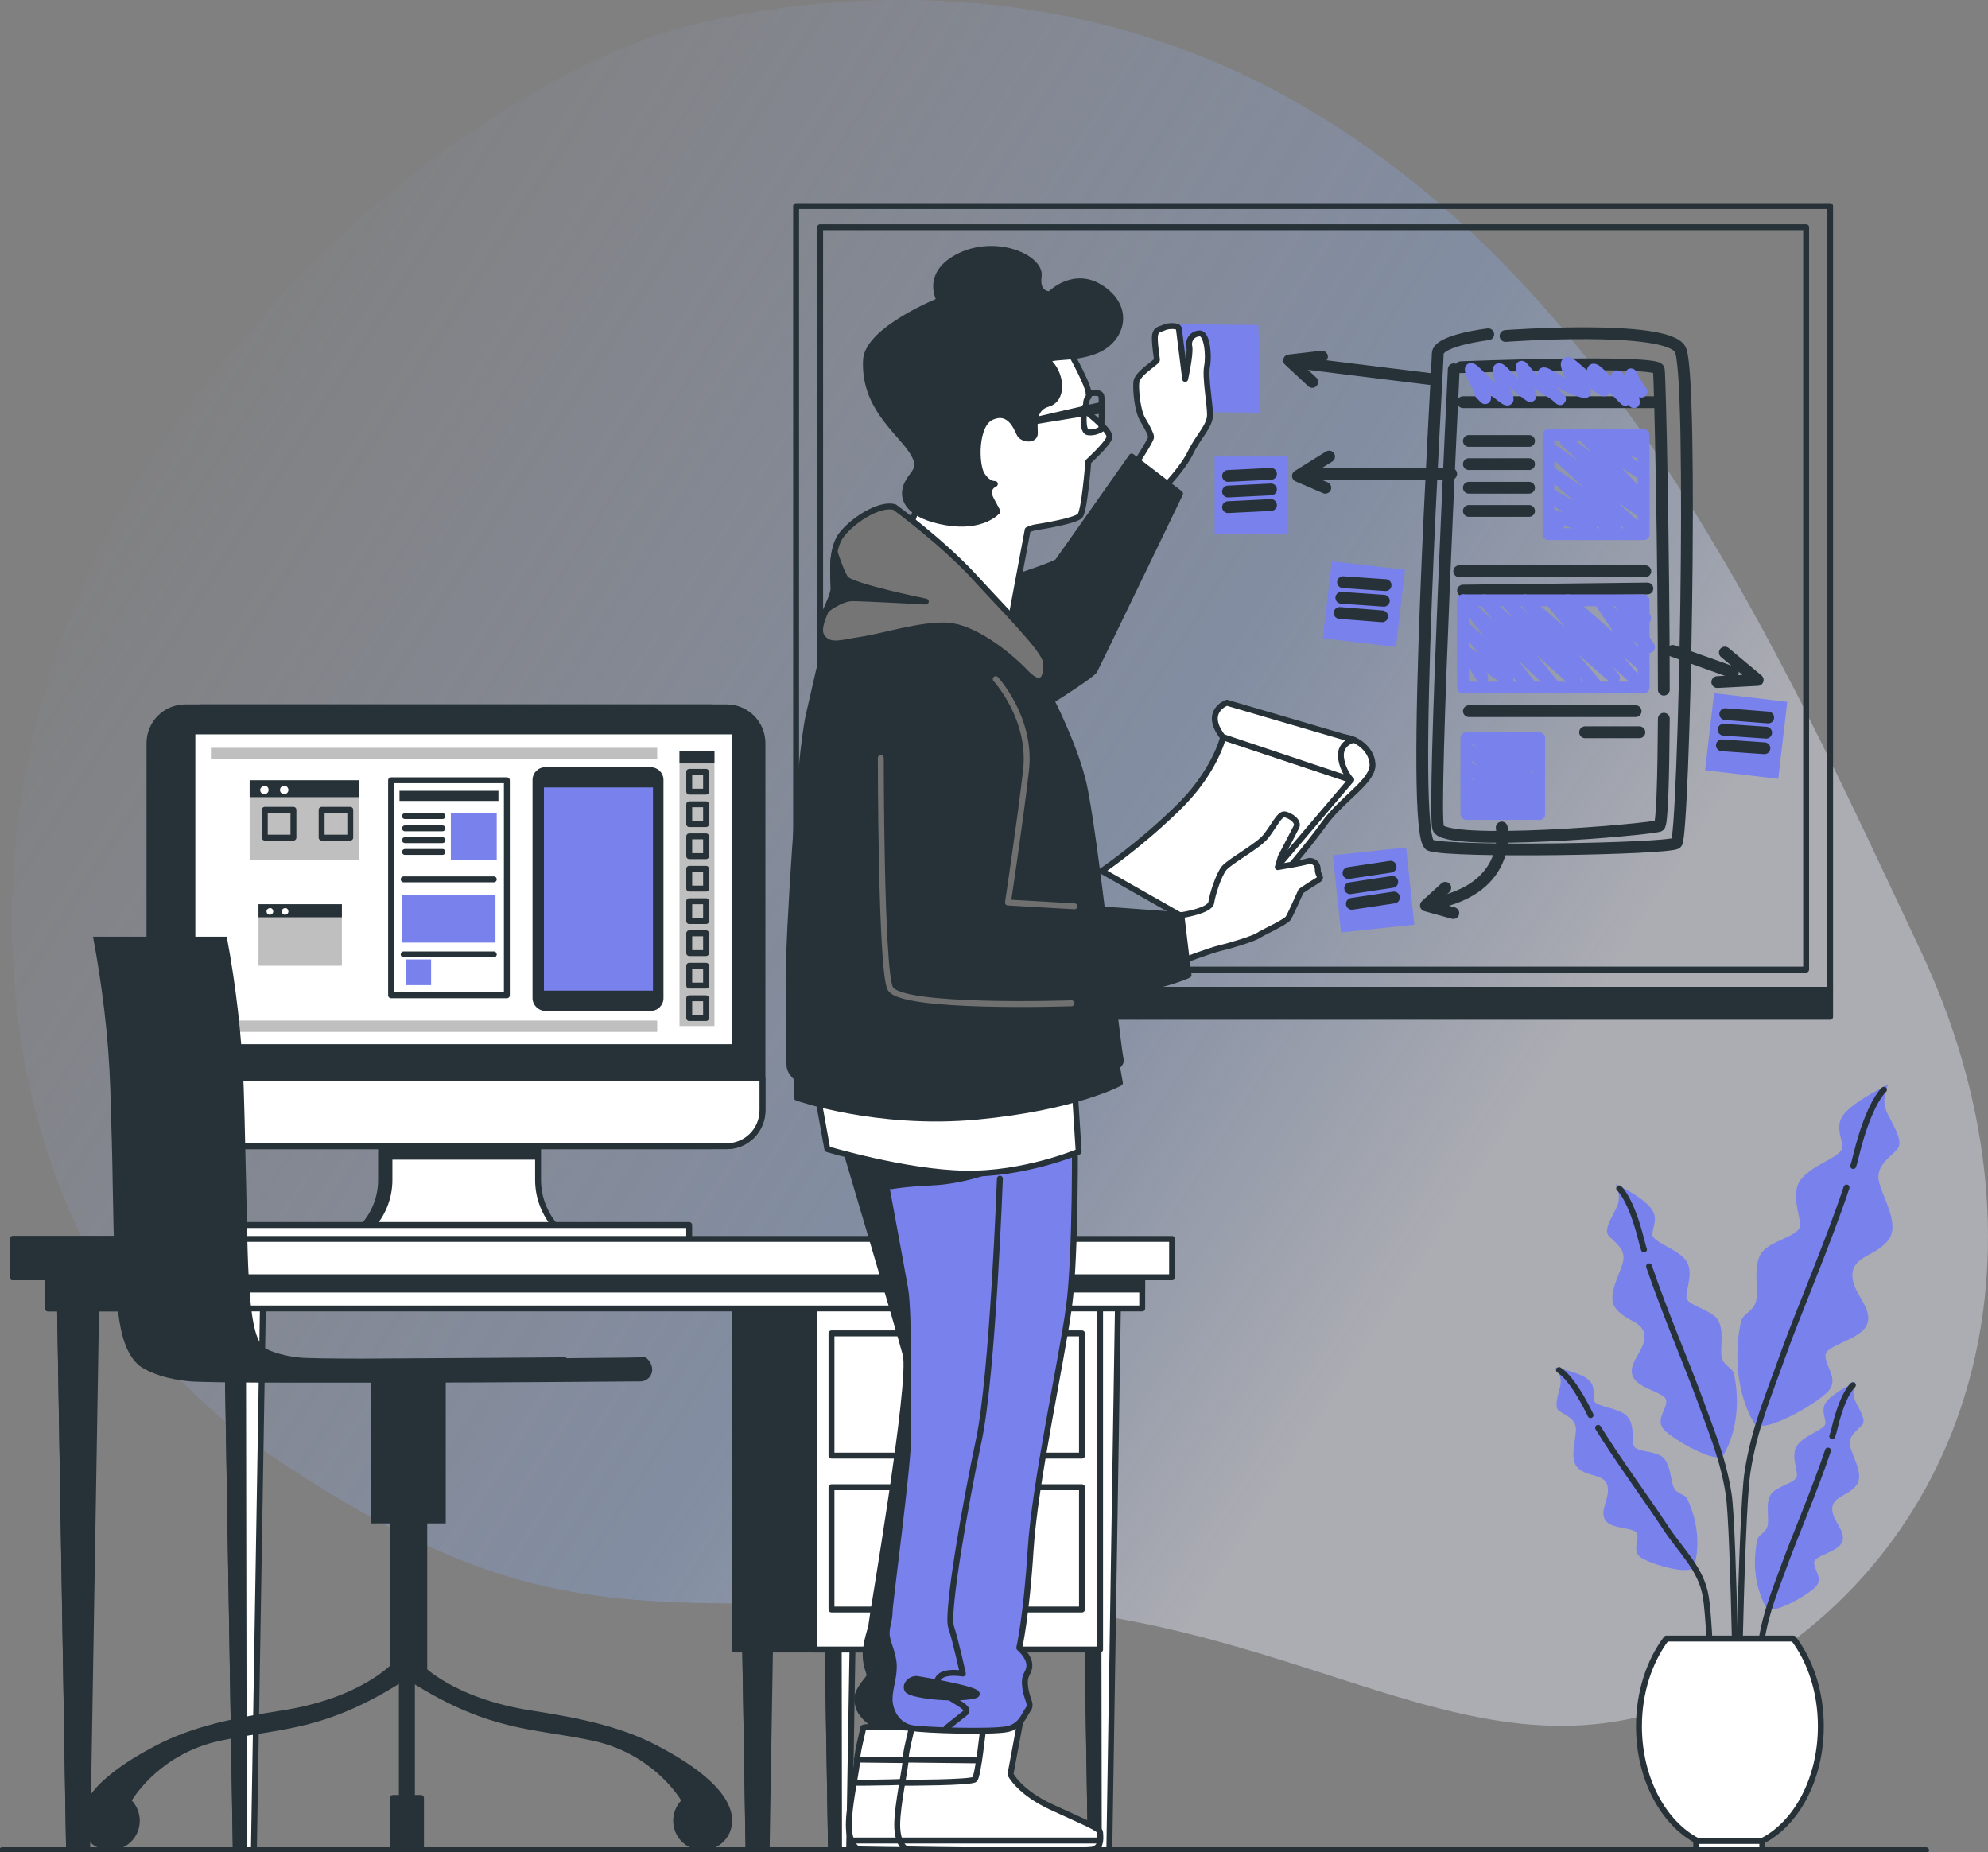 <svg width="337" height="314" viewBox="0 0 337 314" fill="none" xmlns="http://www.w3.org/2000/svg">
<rect x="0" y="0" width="337" height="314" fill="#808080" stroke="none"/>
<g clip-path="url(#clip0_150_5043)">
<path d="M110.974 6.074C110.974 6.074 166.213 -13.578 220.453 17.723C274.621 49.022 302.026 111.194 325.507 161.002C348.987 210.81 335.498 261.405 294.105 284.558C252.711 307.64 224.592 273.625 166.499 271.981C108.405 270.337 92.847 278.627 44.602 245.826C-3.572 212.954 -12.278 135.419 25.689 78.036C63.728 20.509 110.974 6.074 110.974 6.074Z" fill="url(#paint0_linear_150_5043)"/>
<path d="M320.082 183.871C320.082 183.871 318.726 186.372 319.94 188.73C321.153 191.089 322.58 193.447 321.724 194.662C320.867 195.877 318.155 197.306 318.441 199.878C318.726 202.38 322.295 207.453 320.082 210.24C317.87 213.027 314.159 212.884 314.016 216.029C313.873 219.173 317.584 221.674 316.514 224.461C315.443 227.248 309.449 227.891 309.449 229.821C309.449 231.75 311.804 233.822 309.877 235.895C307.95 237.967 298.672 243.398 297.316 241.183C295.96 238.968 293.319 232.822 295.104 224.104C295.389 222.603 297.459 222.317 297.744 220.245C298.03 218.172 297.173 214.456 298.601 212.384C300.099 210.312 304.81 209.597 305.095 207.953C305.381 206.31 303.311 202.308 305.381 199.807C307.45 197.306 312.303 196.091 312.303 194.447C312.303 192.804 310.805 190.731 312.874 188.516C315.087 186.229 320.082 183.871 320.082 183.871Z" fill="#7981EC"/>
<path d="M313.016 201.309C309.947 210.599 304.523 223.247 302.382 229.321C299.741 236.753 297.386 242.113 296.244 249.473C295.031 256.905 294.389 306.499 294.389 306.499" stroke="#263238" stroke-miterlimit="10" stroke-linecap="round" stroke-linejoin="round"/>
<path d="M319.367 184.73C319.367 184.73 316.869 186.803 314.657 195.807C314.514 196.379 314.371 197.022 314.157 197.665" stroke="#263238" stroke-miterlimit="10" stroke-linecap="round" stroke-linejoin="round"/>
<path d="M273.908 200.734C273.908 200.734 274.978 202.735 274.051 204.665C273.123 206.594 271.909 208.452 272.623 209.381C273.337 210.31 275.478 211.525 275.192 213.526C274.978 215.527 272.124 219.6 273.908 221.815C275.692 224.102 278.618 223.959 278.761 226.46C278.904 228.962 275.906 230.962 276.762 233.249C277.619 235.536 282.472 235.965 282.472 237.537C282.472 239.109 280.545 240.753 282.115 242.396C283.685 244.04 291.107 248.399 292.178 246.612C293.249 244.826 295.39 239.895 293.962 232.963C293.748 231.82 292.035 231.534 291.821 229.891C291.607 228.247 292.321 225.246 291.107 223.602C289.894 221.958 286.112 221.315 285.898 220.029C285.683 218.743 287.325 215.527 285.683 213.526C284.042 211.525 280.117 210.596 280.117 209.238C280.117 207.952 281.33 206.308 279.617 204.522C277.904 202.592 273.908 200.734 273.908 200.734Z" fill="#7981EC"/>
<path d="M279.545 214.668C282.043 222.1 286.325 232.176 288.109 237.107C290.25 243.038 292.106 247.326 293.034 253.257C293.961 259.188 294.461 298.849 294.461 298.849" stroke="#263238" stroke-miterlimit="10" stroke-linecap="round" stroke-linejoin="round"/>
<path d="M274.477 201.449C274.477 201.449 276.475 203.093 278.259 210.31C278.402 210.811 278.473 211.239 278.688 211.811" stroke="#263238" stroke-miterlimit="10" stroke-linecap="round" stroke-linejoin="round"/>
<path d="M314.588 234.25C314.588 234.25 313.732 235.965 314.517 237.537C315.302 239.109 316.301 240.682 315.73 241.468C315.159 242.254 313.375 243.254 313.589 244.898C313.803 246.613 316.158 249.971 314.659 251.829C313.161 253.687 310.734 253.616 310.591 255.688C310.52 257.761 312.947 259.476 312.304 261.334C311.591 263.192 307.523 263.621 307.523 264.907C307.523 266.193 309.093 267.551 307.808 268.98C306.523 270.338 300.314 273.982 299.387 272.482C298.53 270.981 296.675 266.908 297.888 261.048C298.102 260.047 299.458 259.833 299.672 258.475C299.886 257.118 299.244 254.616 300.243 253.259C301.242 251.901 304.382 251.401 304.596 250.257C304.811 249.185 303.383 246.47 304.811 244.826C306.167 243.111 309.449 242.325 309.449 241.253C309.449 240.181 308.45 238.752 309.878 237.323C311.234 235.822 314.588 234.25 314.588 234.25Z" fill="#7981EC"/>
<path d="M309.875 245.898C307.805 252.116 304.237 260.548 302.738 264.621C300.954 269.552 299.384 273.125 298.599 278.127C297.814 283.058 297.386 301.424 297.386 301.424" stroke="#263238" stroke-miterlimit="10" stroke-linecap="round" stroke-linejoin="round"/>
<path d="M314.094 234.82C314.094 234.82 312.381 236.178 310.954 242.252C310.882 242.61 310.739 243.038 310.597 243.467" stroke="#263238" stroke-miterlimit="10" stroke-linecap="round" stroke-linejoin="round"/>
<path d="M263.627 231.82C263.627 231.82 264.912 233.25 264.484 234.965C264.055 236.68 263.484 238.466 264.198 239.109C264.983 239.753 266.91 240.324 267.124 241.968C267.338 243.683 265.768 247.47 267.624 248.971C269.479 250.472 271.906 249.829 272.477 251.829C273.048 253.83 271.049 256.046 272.12 257.689C273.191 259.333 277.259 258.833 277.544 260.047C277.829 261.334 276.616 262.977 278.186 264.049C279.756 265.121 286.608 267.194 287.179 265.55C287.678 263.906 288.535 259.476 286.037 254.116C285.609 253.187 284.181 253.33 283.682 252.044C283.182 250.758 283.182 248.185 281.897 247.042C280.613 245.898 277.401 246.184 276.973 245.112C276.545 244.112 277.259 241.182 275.546 239.824C273.833 238.538 270.479 238.466 270.193 237.394C269.979 236.322 270.621 234.75 268.908 233.607C267.267 232.535 263.627 231.82 263.627 231.82Z" fill="#7981EC"/>
<path d="M270.907 242.039C274.333 247.613 279.757 254.974 282.112 258.618C284.967 263.049 288.392 265.836 289.177 270.766C289.962 275.697 290.391 294.063 290.391 294.063" stroke="#263238" stroke-miterlimit="10" stroke-linecap="round" stroke-linejoin="round"/>
<path d="M264.272 232.25C264.272 232.25 266.199 233.179 269.054 238.753C269.268 239.11 269.411 239.468 269.625 239.896" stroke="#263238" stroke-miterlimit="10" stroke-linecap="round" stroke-linejoin="round"/>
<path d="M298.744 312.071H287.753C281.972 309.069 277.833 301.495 277.833 292.633C277.833 286.845 279.617 281.557 282.472 277.77H304.025C306.88 281.557 308.664 286.774 308.664 292.633C308.664 301.495 304.596 309.069 298.744 312.071Z" fill="white" stroke="#263238" stroke-miterlimit="10" stroke-linecap="round" stroke-linejoin="round"/>
<path d="M287.537 312.07H298.742V313.714H287.537V312.07Z" fill="white" stroke="#263238" stroke-miterlimit="10" stroke-linecap="round" stroke-linejoin="round"/>
<path d="M134.954 34.945H310.234V167.791H134.954V34.945Z" stroke="#263238" stroke-miterlimit="10" stroke-linecap="round" stroke-linejoin="round"/>
<path d="M139.028 38.52H306.172V164.363H139.028V38.52Z" stroke="#263238" stroke-miterlimit="10" stroke-linecap="round" stroke-linejoin="round"/>
<path d="M255.211 56.955C255.211 56.955 282.545 54.954 284.829 59.241C287.112 63.529 285.471 141.922 284.186 142.922C282.902 143.923 246.004 144.566 242.436 143.28C238.796 141.993 243.721 62.243 243.721 59.956C243.721 57.669 252.285 56.669 252.285 56.669" stroke="#263238" stroke-width="2" stroke-miterlimit="10" stroke-linecap="round" stroke-linejoin="round"/>
<path d="M282.047 121.843C281.976 132.205 281.761 139.78 281.262 139.994C279.62 140.637 244.721 143.638 243.794 140.351C242.794 137.064 246.434 62.602 246.434 62.602" stroke="#263238" stroke-width="2" stroke-miterlimit="10" stroke-linecap="round" stroke-linejoin="round"/>
<path d="M247.647 62.245C247.647 62.245 280.905 60.958 281.19 62.602C281.405 63.602 282.047 94.474 282.047 116.912" stroke="#263238" stroke-width="2" stroke-miterlimit="10" stroke-linecap="round" stroke-linejoin="round"/>
<path d="M280.266 68.176H248.007" stroke="#263238" stroke-width="2" stroke-miterlimit="10" stroke-linecap="round" stroke-linejoin="round"/>
<path d="M250.932 66.675C252.93 68.748 250.932 66.675 249.647 63.674C248.362 60.672 250.932 64.245 253.929 66.675C256.855 69.033 255.214 67.247 254.286 63.96C253.287 60.672 255.285 63.96 257.926 66.032C260.566 68.104 259.21 67.247 258.283 63.674C257.283 60.101 258.283 63.674 262.208 66.032C266.133 68.39 264.206 68.39 262.208 64.817C260.21 61.244 263.492 64.817 267.132 66.032C270.772 67.247 267.132 66.032 265.848 62.745C264.563 59.458 268.131 63.674 270.772 65.46C273.413 67.247 270.772 65.46 270.13 63.388C269.487 61.316 271.771 63.96 274.412 66.675C277.052 69.391 274.412 66.675 274.055 64.317C273.698 61.959 276.981 68.176 276.981 68.176C276.981 68.176 275.982 62.245 276.624 63.674C277.266 65.174 278.266 66.389 278.266 66.389" stroke="#7981EC" stroke-width="2" stroke-miterlimit="10" stroke-linecap="round" stroke-linejoin="round"/>
<path d="M262.488 73.75H278.617V90.543H262.488V73.75Z" stroke="#7981EC" stroke-width="2" stroke-miterlimit="10" stroke-linecap="round" stroke-linejoin="round"/>
<path d="M275.263 73.75L277.904 76.751L272.337 74.751L277.904 80.039L268.697 74.107L277.904 83.969L265.414 74.751L278.617 86.97L262.773 76.037L278.617 90.543L262.773 80.039L273.978 89.9L262.488 83.683L269.696 89.543L262.773 87.256L264.129 89.543" stroke="#7981EC" stroke-width="2" stroke-miterlimit="10" stroke-linecap="round" stroke-linejoin="round"/>
<path d="M248.575 125.129H260.922V137.992H248.575V125.129Z" stroke="#7981EC" stroke-width="2" stroke-miterlimit="10" stroke-linecap="round" stroke-linejoin="round"/>
<path d="M258.353 125.129L260.422 127.416L256.14 125.915L260.422 129.917L253.357 125.415L260.422 132.99L250.859 125.915L260.922 135.205L248.789 126.915L260.922 137.992L248.789 129.917L257.353 137.492L248.575 132.704L254.142 137.206L248.789 135.491L249.86 137.206" stroke="#7981EC" stroke-width="2" stroke-miterlimit="10" stroke-linecap="round" stroke-linejoin="round"/>
<path d="M278.906 96.832H247.362" stroke="#263238" stroke-width="2" stroke-miterlimit="10" stroke-linecap="round" stroke-linejoin="round"/>
<path d="M279.266 99.762L248.006 100.119" stroke="#263238" stroke-width="2" stroke-miterlimit="10" stroke-linecap="round" stroke-linejoin="round"/>
<path d="M259.203 74.75H248.997" stroke="#263238" stroke-width="2" stroke-miterlimit="10" stroke-linecap="round" stroke-linejoin="round"/>
<path d="M259.203 78.68H248.997" stroke="#263238" stroke-width="2" stroke-miterlimit="10" stroke-linecap="round" stroke-linejoin="round"/>
<path d="M259.203 82.68H248.997" stroke="#263238" stroke-width="2" stroke-miterlimit="10" stroke-linecap="round" stroke-linejoin="round"/>
<path d="M259.203 86.613H248.997" stroke="#263238" stroke-width="2" stroke-miterlimit="10" stroke-linecap="round" stroke-linejoin="round"/>
<path d="M248 101.762H278.617V116.554H248V101.762Z" stroke="#7981EC" stroke-width="2" stroke-miterlimit="10" stroke-linecap="round" stroke-linejoin="round"/>
<path d="M278.905 104.763L274.622 102.119L279.547 109.694L271.34 102.119L278.619 112.981L265.773 101.762L276.906 114.911L263.132 102.119L273.623 114.911L258.493 101.762L270.697 116.268L255.567 102.119L267.057 115.625L251.642 101.762L263.418 116.268L248.002 101.762L259.207 115.911L248.645 106.693L255.567 115.268L248.645 110.623L250 112.838L251.285 114.911" stroke="#7981EC" stroke-width="2" stroke-miterlimit="10" stroke-linecap="round" stroke-linejoin="round"/>
<path d="M277.266 120.555H249.004" stroke="#263238" stroke-width="2" stroke-miterlimit="10" stroke-linecap="round" stroke-linejoin="round"/>
<path d="M277.906 124.129H268.7" stroke="#263238" stroke-width="2" stroke-miterlimit="10" stroke-linecap="round" stroke-linejoin="round"/>
<path d="M242.359 64.244L219.807 61.457" stroke="#263238" stroke-width="2" stroke-miterlimit="10" stroke-linecap="round" stroke-linejoin="round"/>
<path d="M246 80.324H222.306" stroke="#263238" stroke-width="2" stroke-miterlimit="10" stroke-linecap="round" stroke-linejoin="round"/>
<path d="M283.544 110.336L293.75 113.98" stroke="#263238" stroke-width="2" stroke-miterlimit="10" stroke-linecap="round" stroke-linejoin="round"/>
<path d="M254.567 140.277C254.567 140.277 256.566 150.496 243.077 153.14" stroke="#263238" stroke-width="2" stroke-miterlimit="10" stroke-linecap="round" stroke-linejoin="round"/>
<path d="M245.003 150.496L241.72 153.497L246.359 154.784" stroke="#263238" stroke-width="2" stroke-miterlimit="10" stroke-linecap="round" stroke-linejoin="round"/>
<path d="M225.305 77.394L220.023 80.682L224.662 82.683" stroke="#263238" stroke-width="2" stroke-miterlimit="10" stroke-linecap="round" stroke-linejoin="round"/>
<path d="M224.094 60.457L218.527 61.1L222.452 64.745" stroke="#263238" stroke-width="2" stroke-miterlimit="10" stroke-linecap="round" stroke-linejoin="round"/>
<path d="M292.394 110.621L297.961 115.266L291.11 115.623" stroke="#263238" stroke-width="2" stroke-miterlimit="10" stroke-linecap="round" stroke-linejoin="round"/>
<path d="M205.893 77.394H218.383V90.543H205.893V77.394Z" fill="#7981EC"/>
<path d="M215.453 80.324L208.174 80.681" stroke="#263238" stroke-width="2" stroke-miterlimit="10" stroke-linecap="round" stroke-linejoin="round"/>
<path d="M215.453 82.969L208.174 83.326" stroke="#263238" stroke-width="2" stroke-miterlimit="10" stroke-linecap="round" stroke-linejoin="round"/>
<path d="M215.453 85.613L208.174 85.971" stroke="#263238" stroke-width="2" stroke-miterlimit="10" stroke-linecap="round" stroke-linejoin="round"/>
<path d="M225.769 95.141L238.172 96.606L236.634 109.664L224.231 108.199L225.769 95.141Z" fill="#7981EC"/>
<path d="M234.875 99.188L227.667 98.688" stroke="#263238" stroke-width="2" stroke-miterlimit="10" stroke-linecap="round" stroke-linejoin="round"/>
<path d="M234.586 101.832L227.378 101.332" stroke="#263238" stroke-width="2" stroke-miterlimit="10" stroke-linecap="round" stroke-linejoin="round"/>
<path d="M234.297 104.478L227.089 103.906" stroke="#263238" stroke-width="2" stroke-miterlimit="10" stroke-linecap="round" stroke-linejoin="round"/>
<path d="M290.573 117.508L302.977 118.973L301.439 132.031L289.036 130.566L290.573 117.508Z" fill="#7981EC"/>
<path d="M299.742 121.63L292.463 121.059" stroke="#263238" stroke-width="2" stroke-miterlimit="10" stroke-linecap="round" stroke-linejoin="round"/>
<path d="M299.391 124.199L292.182 123.699" stroke="#263238" stroke-width="2" stroke-miterlimit="10" stroke-linecap="round" stroke-linejoin="round"/>
<path d="M299.102 126.844L291.893 126.344" stroke="#263238" stroke-width="2" stroke-miterlimit="10" stroke-linecap="round" stroke-linejoin="round"/>
<path d="M225.94 144.986L238.359 143.664L239.747 156.739L227.328 158.061L225.94 144.986Z" fill="#7981EC"/>
<path d="M235.727 146.926L228.59 147.998" stroke="#263238" stroke-width="2" stroke-miterlimit="10" stroke-linecap="round" stroke-linejoin="round"/>
<path d="M236.016 149.5L228.879 150.572" stroke="#263238" stroke-width="2" stroke-miterlimit="10" stroke-linecap="round" stroke-linejoin="round"/>
<path d="M236.297 152.145L229.16 153.216" stroke="#263238" stroke-width="2" stroke-miterlimit="10" stroke-linecap="round" stroke-linejoin="round"/>
<path d="M134.954 167.863H310.234V172.365H134.954V167.863Z" fill="#263238" stroke="#263238" stroke-miterlimit="10" stroke-linecap="round" stroke-linejoin="round"/>
<path d="M64.596 200.017V191.656H89.789V200.017C89.789 202.733 90.717 205.377 92.43 207.521L93.5 208.878H60.813L61.884 207.521C63.668 205.377 64.596 202.733 64.596 200.017Z" fill="#263238" stroke="#263238" stroke-miterlimit="10" stroke-linecap="round" stroke-linejoin="round"/>
<path d="M66.018 200.017V191.656H91.211V200.017C91.211 202.733 92.138 205.377 93.851 207.521L94.922 208.878H62.235L63.306 207.521C65.09 205.377 66.018 202.733 66.018 200.017Z" fill="white" stroke="#263238" stroke-miterlimit="10" stroke-linecap="round" stroke-linejoin="round"/>
<path d="M65.876 194.016H91.141V196.588H65.876V194.016Z" fill="#263238"/>
<path d="M34.116 194.301H123.184C126.538 194.301 129.25 191.586 129.25 188.227V125.984C129.25 122.626 126.538 119.91 123.184 119.91H34.116C30.762 119.91 28.05 122.626 28.05 125.984V188.227C28.05 191.586 30.762 194.301 34.116 194.301Z" fill="#263238" stroke="#263238" stroke-miterlimit="10" stroke-linecap="round" stroke-linejoin="round"/>
<path d="M31.405 194.301H120.473C123.827 194.301 126.539 191.586 126.539 188.227V125.984C126.539 122.626 123.827 119.91 120.473 119.91H31.405C28.051 119.91 25.339 122.626 25.339 125.984V188.227C25.339 191.586 28.051 194.301 31.405 194.301Z" fill="#263238" stroke="#263238" stroke-miterlimit="10" stroke-linecap="round" stroke-linejoin="round"/>
<path d="M34.116 194.299H123.184C126.538 194.299 129.25 191.584 129.25 188.225V182.723H28.05V188.225C28.05 191.584 30.762 194.299 34.116 194.299Z" fill="white" stroke="#263238" stroke-miterlimit="10" stroke-linecap="round" stroke-linejoin="round"/>
<path d="M33.115 124.484H124.109V177.008H33.115V124.484Z" fill="white"/>
<path d="M92.414 171.363H110.328C111.541 171.363 112.469 170.363 112.469 169.219V132.202C112.469 130.988 111.47 130.059 110.328 130.059H92.414C91.201 130.059 90.273 131.059 90.273 132.202V169.219C90.273 170.363 91.272 171.363 92.414 171.363Z" fill="#263238"/>
<path d="M92.203 133.488H110.688V167.933H92.203V133.488Z" fill="#7981EC"/>
<path d="M67.721 134.059H84.492V135.774H67.721V134.059Z" fill="#263238"/>
<path d="M76.424 137.777H84.203V145.852H76.424V137.777Z" fill="#7981EC"/>
<path d="M68.867 162.645H73.078V167.004H68.867V162.645Z" fill="#7981EC"/>
<path d="M68.077 151.711H83.992V159.786H68.077V151.711Z" fill="#7981EC"/>
<path d="M75 138.348H68.648" stroke="#263238" stroke-miterlimit="10" stroke-linecap="round" stroke-linejoin="round"/>
<path d="M75 140.422H68.648" stroke="#263238" stroke-miterlimit="10" stroke-linecap="round" stroke-linejoin="round"/>
<path d="M75 142.422H68.648" stroke="#263238" stroke-miterlimit="10" stroke-linecap="round" stroke-linejoin="round"/>
<path d="M75 144.422H68.648" stroke="#263238" stroke-miterlimit="10" stroke-linecap="round" stroke-linejoin="round"/>
<path d="M83.703 149.066H68.43" stroke="#263238" stroke-miterlimit="10" stroke-linecap="round" stroke-linejoin="round"/>
<path d="M83.703 161.789H68.43" stroke="#263238" stroke-miterlimit="10" stroke-linecap="round" stroke-linejoin="round"/>
<path d="M66.296 132.273H85.922V168.719H66.296V132.273Z" stroke="#263238" stroke-miterlimit="10" stroke-linecap="round" stroke-linejoin="round"/>
<path d="M42.32 132.273H60.805V145.851H42.32V132.273Z" fill="#BFBFBF"/>
<path d="M42.32 132.273H60.805V135.132H42.32V132.273Z" fill="#263238"/>
<path d="M54.522 137.277H59.375V141.994H54.522V137.277Z" stroke="#263238" stroke-miterlimit="10" stroke-linecap="round" stroke-linejoin="round"/>
<path d="M44.889 137.277H49.742V141.994H44.889V137.277Z" stroke="#263238" stroke-miterlimit="10" stroke-linecap="round" stroke-linejoin="round"/>
<path d="M44.104 133.918C44.104 134.275 44.389 134.632 44.818 134.632C45.174 134.632 45.531 134.347 45.531 133.918C45.531 133.489 45.246 133.203 44.818 133.203C44.461 133.275 44.104 133.56 44.104 133.918Z" fill="white"/>
<path d="M48.177 134.632C47.783 134.632 47.463 134.312 47.463 133.918C47.463 133.523 47.783 133.203 48.177 133.203C48.571 133.203 48.891 133.523 48.891 133.918C48.891 134.312 48.571 134.632 48.177 134.632Z" fill="white"/>
<path d="M43.822 153.281H57.953V163.715H43.822V153.281Z" fill="#BFBFBF"/>
<path d="M43.822 153.281H57.953V155.497H43.822V153.281Z" fill="#263238"/>
<path d="M45.178 154.497C45.178 154.783 45.392 155.069 45.749 155.069C46.035 155.069 46.32 154.855 46.32 154.497C46.32 154.212 46.106 153.926 45.749 153.926C45.392 153.997 45.178 154.212 45.178 154.497Z" fill="white"/>
<path d="M47.749 154.497C47.749 154.783 47.963 155.069 48.32 155.069C48.605 155.069 48.891 154.855 48.891 154.497C48.891 154.212 48.676 153.926 48.32 153.926C47.963 153.997 47.749 154.212 47.749 154.497Z" fill="white"/>
<path d="M115.186 127.27H121.109V173.934H115.186V127.27Z" fill="#BFBFBF"/>
<path d="M115.186 127.27H121.109V129.413H115.186V127.27Z" fill="#263238"/>
<path d="M116.833 130.844H119.688V134.202H116.833V130.844Z" stroke="#263238" stroke-miterlimit="10" stroke-linecap="round" stroke-linejoin="round"/>
<path d="M116.833 136.344H119.688V139.702H116.833V136.344Z" stroke="#263238" stroke-miterlimit="10" stroke-linecap="round" stroke-linejoin="round"/>
<path d="M116.833 141.777H119.688V145.136H116.833V141.777Z" stroke="#263238" stroke-miterlimit="10" stroke-linecap="round" stroke-linejoin="round"/>
<path d="M116.833 147.277H119.688V150.636H116.833V147.277Z" stroke="#263238" stroke-miterlimit="10" stroke-linecap="round" stroke-linejoin="round"/>
<path d="M116.833 152.781H119.688V156.14H116.833V152.781Z" stroke="#263238" stroke-miterlimit="10" stroke-linecap="round" stroke-linejoin="round"/>
<path d="M116.833 158.211H119.688V161.57H116.833V158.211Z" stroke="#263238" stroke-miterlimit="10" stroke-linecap="round" stroke-linejoin="round"/>
<path d="M116.833 163.715H119.688V167.074H116.833V163.715Z" stroke="#263238" stroke-miterlimit="10" stroke-linecap="round" stroke-linejoin="round"/>
<path d="M116.833 169.219H119.688V172.577H116.833V169.219Z" stroke="#263238" stroke-miterlimit="10" stroke-linecap="round" stroke-linejoin="round"/>
<path d="M35.756 126.77H111.406V128.699H35.756V126.77Z" fill="#BFBFBF"/>
<path d="M35.756 173.004H111.406V174.933H35.756V173.004Z" fill="#BFBFBF"/>
<path d="M62.234 208.879H94.992V210.38H62.234V208.879Z" fill="#263238" stroke="#263238" stroke-miterlimit="10" stroke-linecap="round" stroke-linejoin="round"/>
<path d="M40.821 207.664H116.828V210.38H40.821V207.664Z" fill="white" stroke="#263238" stroke-miterlimit="10" stroke-linecap="round" stroke-linejoin="round"/>
<path d="M184.908 313.64H188.048L189.547 218.883H183.409L184.908 313.64Z" fill="white" stroke="#263238" stroke-miterlimit="10" stroke-linecap="round" stroke-linejoin="round"/>
<path d="M184.91 313.64H186.266L186.123 218.883H183.411L184.91 313.64Z" fill="#263238" stroke="#263238" stroke-miterlimit="10" stroke-linecap="round" stroke-linejoin="round"/>
<path d="M140.877 313.64H143.946L145.516 218.883H139.307L140.877 313.64Z" fill="white" stroke="#263238" stroke-miterlimit="10" stroke-linecap="round" stroke-linejoin="round"/>
<path d="M140.878 313.64H142.234L142.092 218.883H139.308L140.878 313.64Z" fill="#263238" stroke="#263238" stroke-miterlimit="10" stroke-linecap="round" stroke-linejoin="round"/>
<path d="M156.65 313.64H159.719L161.289 218.883H155.08L156.65 313.64Z" fill="#263238" stroke="#263238" stroke-miterlimit="10" stroke-linecap="round" stroke-linejoin="round"/>
<path d="M156.652 313.64H158.008L157.865 218.883H155.082L156.652 313.64Z" fill="#263238" stroke="#263238" stroke-miterlimit="10" stroke-linecap="round" stroke-linejoin="round"/>
<path d="M126.892 313.64H129.961L131.531 218.883H125.322L126.892 313.64Z" fill="#263238" stroke="#263238" stroke-miterlimit="10" stroke-linecap="round" stroke-linejoin="round"/>
<path d="M126.894 313.64H128.25L128.107 218.883H125.324L126.894 313.64Z" fill="#263238" stroke="#263238" stroke-miterlimit="10" stroke-linecap="round" stroke-linejoin="round"/>
<path d="M124.532 220.312H173.062V279.625H124.532V220.312Z" fill="#263238" stroke="#263238" stroke-miterlimit="10" stroke-linecap="round" stroke-linejoin="round"/>
<path d="M137.954 220.312H186.484V279.625H137.954V220.312Z" fill="white" stroke="#263238" stroke-miterlimit="10" stroke-linecap="round" stroke-linejoin="round"/>
<path d="M39.971 313.64H43.039L44.609 218.883H38.4L39.971 313.64Z" fill="white" stroke="#263238" stroke-miterlimit="10" stroke-linecap="round" stroke-linejoin="round"/>
<path d="M39.972 313.64H41.328L41.185 218.883H38.402L39.972 313.64Z" fill="#263238" stroke="#263238" stroke-miterlimit="10" stroke-linecap="round" stroke-linejoin="round"/>
<path d="M11.705 313.64H14.774L16.344 218.883H10.135L11.705 313.64Z" fill="#263238" stroke="#263238" stroke-miterlimit="10" stroke-linecap="round" stroke-linejoin="round"/>
<path d="M11.707 313.64H13.062L12.848 218.883H10.136L11.707 313.64Z" fill="#263238" stroke="#263238" stroke-miterlimit="10" stroke-linecap="round" stroke-linejoin="round"/>
<path d="M8.139 215.312H193.625V221.815H8.139V215.312Z" fill="white" stroke="#263238" stroke-miterlimit="10" stroke-linecap="round" stroke-linejoin="round"/>
<path d="M8.139 215.312H193.625V218.6H8.139V215.312Z" fill="#263238" stroke="#263238" stroke-miterlimit="10" stroke-linecap="round" stroke-linejoin="round"/>
<path d="M8.134 215.312H35.539V221.815H8.134V215.312Z" fill="#263238" stroke="#263238" stroke-miterlimit="10" stroke-linecap="round" stroke-linejoin="round"/>
<path d="M2.211 210.023H198.688V216.526H2.211V210.023Z" fill="white" stroke="#263238" stroke-miterlimit="10" stroke-linecap="round" stroke-linejoin="round"/>
<path d="M2.142 210.023H29.547V216.526H2.142V210.023Z" fill="#263238" stroke="#263238" stroke-miterlimit="10" stroke-linecap="round" stroke-linejoin="round"/>
<path d="M140.95 226.031H183.414V246.755H140.95V226.031Z" fill="white" stroke="#263238" stroke-miterlimit="10" stroke-linecap="round" stroke-linejoin="round"/>
<path d="M157.503 234.25H166.781V237.466H157.503V234.25Z" fill="#263238" stroke="#263238" stroke-miterlimit="10" stroke-linecap="round" stroke-linejoin="round"/>
<path d="M140.95 252.113H183.414V272.837H140.95V252.113Z" fill="white" stroke="#263238" stroke-miterlimit="10" stroke-linecap="round" stroke-linejoin="round"/>
<path d="M157.503 260.332H166.781V263.548H157.503V260.332Z" fill="#263238" stroke="#263238" stroke-miterlimit="10" stroke-linecap="round" stroke-linejoin="round"/>
<path d="M75.563 258.242H62.859V232.659H75.563V258.242Z" fill="#263238"/>
<path d="M72.422 284.598H66.07V249.224H72.422V284.598Z" fill="#263238"/>
<path d="M66.657 281.84C66.657 281.84 61.304 287.914 47.601 289.986C40.393 291.13 32.828 292.488 26.262 295.989C22.052 298.204 13.702 303.064 13.702 308.638C13.702 311.425 15.914 313.64 18.697 313.64C21.481 313.64 23.693 311.425 23.693 308.638C23.693 307.351 23.194 306.137 22.337 305.208C23.051 304.064 27.547 297.275 37.11 295.132C47.53 292.845 55.166 293.774 69.797 284.055L66.657 281.84Z" fill="#263238"/>
<path d="M71.154 281.84C71.154 281.84 76.507 287.914 90.21 289.986C97.418 291.13 104.983 292.488 111.549 295.989C115.759 298.204 124.109 303.064 124.109 308.638C124.109 311.425 121.897 313.64 119.114 313.64C116.33 313.64 114.118 311.425 114.118 308.638C114.118 307.351 114.617 306.137 115.474 305.208C114.76 304.064 110.264 297.275 100.701 295.132C90.281 292.845 82.644 293.774 68.014 284.055L71.154 281.84Z" fill="#263238"/>
<path d="M71.368 304.281H66.586C66.3 304.281 66.086 304.496 66.086 304.781V313.214C66.086 313.5 66.3 313.714 66.586 313.714H71.368C71.653 313.714 71.867 313.5 71.867 313.214V304.781C71.867 304.496 71.653 304.281 71.368 304.281Z" fill="#263238"/>
<path d="M70.329 313.688H67.617V282.745H70.329V313.688Z" fill="#263238"/>
<path d="M38.465 158.928C39.964 166.932 41.034 175.721 41.319 184.583C41.534 191.228 41.605 196.874 41.748 201.876C42.033 217.455 42.247 226.102 44.674 228.388C44.959 228.603 47.029 229.817 51.24 230.175C52.453 230.246 56.164 230.318 61.303 230.318C77.575 230.246 94.632 230.103 94.917 230.103H95.916C95.987 230.175 95.987 230.175 96.059 230.246C105.836 230.175 108.334 230.103 108.477 230.103H109.476C111.546 231.89 110.332 234.177 108.548 234.177C107.192 234.177 83.926 234.391 68.011 234.391C65.228 234.391 62.516 234.391 60.232 234.391C56.378 234.391 52.667 234.391 49.456 234.391C41.105 234.391 34.254 234.32 32.327 234.177C26.475 233.676 23.834 231.675 23.549 231.461C19.624 227.959 19.481 220.313 19.124 201.805C19.053 196.802 18.91 191.157 18.696 184.511C18.41 175.65 17.268 166.789 15.77 158.785H38.465V158.928Z" fill="#263238"/>
<path d="M164.657 292.347L163.087 300.779C163.087 300.779 164.514 303.781 170.081 306.353C175.648 308.926 178.288 309.926 178.288 310.641C178.288 311.355 178.645 312.928 177.218 313.499C175.791 314.071 145.459 313.499 145.459 313.499C145.459 313.499 143.889 312.785 143.889 309.354C143.889 305.924 145.316 299.707 145.316 298.278C145.316 296.849 146.316 293.419 146.316 292.918C146.316 292.418 158.52 293.061 158.52 293.061C158.52 293.061 162.017 289.703 164.657 292.347Z" fill="white" stroke="#263238" stroke-miterlimit="10" stroke-linecap="round" stroke-linejoin="round"/>
<path d="M158.453 293.062C158.453 293.062 157.597 301.066 157.026 301.638C156.455 302.21 145.25 302.21 145.25 302.21" fill="white"/>
<path d="M158.453 293.062C158.453 293.062 157.597 301.066 157.026 301.638C156.455 302.21 145.25 302.21 145.25 302.21" stroke="#263238" stroke-miterlimit="10" stroke-linecap="round" stroke-linejoin="round"/>
<path d="M145.245 298.277L157.734 298.42" stroke="#263238" stroke-miterlimit="10" stroke-linecap="round" stroke-linejoin="round"/>
<path d="M178.219 312H144.176" stroke="#263238" stroke-miterlimit="10" stroke-linecap="round" stroke-linejoin="round"/>
<path d="M142.39 191.66C142.39 191.66 152.311 225.032 153.524 229.606C154.737 234.179 147.743 274.555 147.743 275.27C147.743 275.984 146.744 278.2 146.744 280.558C146.744 282.916 147.743 283.702 147.244 284.417C146.744 285.131 145.102 286.846 145.317 288.276C145.531 289.705 145.816 290.205 146.744 291.205C147.743 292.206 148.671 292.42 148.671 292.42H154.452C154.452 292.42 155.879 281.558 159.733 252.759C163.587 224.032 157.306 207.596 156.093 202.236C154.88 196.948 152.453 192.303 152.453 192.303L142.39 191.66Z" fill="#263238" stroke="#263238" stroke-miterlimit="10" stroke-linecap="round" stroke-linejoin="round"/>
<path d="M172.86 292.347L171.29 300.779C171.29 300.779 172.718 303.781 178.284 306.353C183.851 308.926 186.492 309.926 186.492 310.641C186.492 311.355 186.848 312.928 185.421 313.499C183.994 314.071 153.662 313.499 153.662 313.499C153.662 313.499 152.092 312.785 152.092 309.354C152.092 305.924 153.52 299.707 153.52 298.278C153.52 296.849 154.519 293.419 154.519 292.918C154.519 292.418 166.723 293.061 166.723 293.061C166.723 293.061 170.22 289.703 172.86 292.347Z" fill="white" stroke="#263238" stroke-miterlimit="10" stroke-linecap="round" stroke-linejoin="round"/>
<path d="M166.656 293.062C166.656 293.062 165.8 301.066 165.229 301.638C164.658 302.21 153.453 302.21 153.453 302.21" fill="white"/>
<path d="M166.656 293.062C166.656 293.062 165.8 301.066 165.229 301.638C164.658 302.21 153.453 302.21 153.453 302.21" stroke="#263238" stroke-miterlimit="10" stroke-linecap="round" stroke-linejoin="round"/>
<path d="M153.448 298.277L165.938 298.42" stroke="#263238" stroke-miterlimit="10" stroke-linecap="round" stroke-linejoin="round"/>
<path d="M186.422 312H152.379" stroke="#263238" stroke-miterlimit="10" stroke-linecap="round" stroke-linejoin="round"/>
<path d="M182.204 191.66C182.204 191.66 182.418 212.67 181.205 221.602C179.992 230.535 175.424 251.33 174.711 262.692C173.997 274.055 172.784 279.343 172.784 279.343C172.784 279.343 174.496 280.772 174.496 282.273C174.496 283.773 173.497 283.702 173.783 285.917C173.997 288.061 174.996 288.847 174.282 289.776C173.569 290.777 173.069 292.706 170.643 293.135C168.216 293.635 156.869 293.349 154.442 292.92C152.015 292.42 150.802 289.991 150.802 288.061C150.802 286.132 151.516 284.702 151.516 282.487C151.516 280.272 150.303 278.414 150.303 276.913C150.303 275.484 150.802 274.769 150.802 273.269C150.802 271.839 153.942 248.615 153.942 243.827C153.942 238.967 154.157 222.531 153.443 218.458C152.729 214.385 149.089 194.804 149.089 194.804L182.204 191.66Z" fill="#7981EC" stroke="#263238" stroke-miterlimit="10" stroke-linecap="round" stroke-linejoin="round"/>
<path d="M166.859 198.736C166.859 198.736 162.72 200.236 158.01 200.451C153.228 200.665 151.087 201.094 151.087 201.094L149.802 195.02L166.859 198.736Z" fill="#263238" stroke="#263238" stroke-miterlimit="10" stroke-linecap="round" stroke-linejoin="round"/>
<path d="M169.5 199.809C169.5 199.809 168.287 233.038 165.932 244.114C163.576 255.191 160.436 273.342 161.221 275.772C162.006 278.13 163.22 283.704 163.22 283.704C163.22 283.704 158.866 282.918 158.866 285.276C158.866 287.634 165.218 289.206 163.576 290.421C162.006 291.636 160.436 292.922 160.436 292.922" stroke="#263238" stroke-miterlimit="10" stroke-linecap="round" stroke-linejoin="round"/>
<path d="M155.512 284.63C155.512 284.63 168.644 286.774 164.933 287.489C161.222 288.203 154.156 287.346 153.8 286.417C153.371 285.559 154.442 284.487 155.512 284.63Z" fill="#263238" stroke="#263238" stroke-miterlimit="10" stroke-linecap="round" stroke-linejoin="round"/>
<path d="M213.323 55.096L213.68 69.96L199.763 69.817L199.62 54.953L213.323 55.096Z" fill="#7981EC"/>
<path d="M197.481 82.467C197.481 82.467 200.478 79.465 201.834 76.678C203.19 73.891 205.117 72.248 205.117 70.318C205.117 68.389 204.261 63.958 204.618 62.1C204.974 60.242 204.618 56.526 203.404 56.526C202.191 56.526 201.335 57.598 201.62 58.813C201.834 60.028 200.906 64.244 200.906 64.244C200.906 64.244 199.907 56.169 199.836 55.669C199.693 55.169 198.052 55.169 197.338 55.526C196.624 55.883 195.768 55.74 195.768 57.312C195.768 58.885 196.125 60.671 196.125 61.028C196.125 61.386 192.771 63.315 192.628 64.744C192.485 66.174 192.842 69.675 193.698 71.104C194.555 72.534 195.054 73.534 195.126 74.034C195.268 74.534 191.843 79.608 191.843 79.608L197.481 82.467Z" fill="white" stroke="#263238" stroke-miterlimit="10" stroke-linecap="round" stroke-linejoin="round"/>
<path d="M191.84 77.394L200.047 83.683C200.047 83.683 186.059 112.696 185.559 113.625C185.06 114.626 174.925 120.843 174.925 120.843L159.724 101.977C159.724 101.977 178.779 95.903 179.279 95.188C179.778 94.545 191.84 77.394 191.84 77.394Z" fill="#263238" stroke="#263238" stroke-miterlimit="10" stroke-linecap="round" stroke-linejoin="round"/>
<path d="M182.138 183.941L182.852 195.232C182.852 195.232 173.574 199.162 163.582 198.948C153.591 198.805 140.245 194.803 140.245 194.803L138.247 183.727C138.247 183.727 162.298 185.727 169.648 185.013C176.999 184.298 182.138 183.941 182.138 183.941Z" fill="white" stroke="#263238" stroke-miterlimit="10" stroke-linecap="round" stroke-linejoin="round"/>
<path d="M189.273 180.367L189.844 183.583C189.844 183.583 182.279 187.728 165.579 189.3C148.664 190.872 135.104 186.084 135.104 186.084L134.962 180.51C134.962 180.51 148.165 183.94 162.082 183.726C175.998 183.511 189.273 180.367 189.273 180.367Z" fill="#263238" stroke="#263238" stroke-miterlimit="10" stroke-linecap="round" stroke-linejoin="round"/>
<path d="M175.715 113.91C175.715 113.91 181.568 124.272 183.566 132.347C185.564 140.422 189.418 177.51 189.989 179.654C190.56 181.798 177.999 186.086 169.863 186.229C161.727 186.372 143.314 186.8 140.103 185.514C136.891 184.228 133.822 182.513 133.822 180.512C133.822 178.511 133.68 171.222 133.68 165.362C133.68 159.502 135.464 128.345 137.105 121.199C138.747 114.053 139.817 109.051 140.317 108.193C140.816 107.336 144.742 103.048 152.806 103.548C160.799 104.12 167.579 107.121 170.648 108.908C173.717 110.694 175.715 113.91 175.715 113.91Z" fill="#263238" stroke="#263238" stroke-miterlimit="10" stroke-linecap="round" stroke-linejoin="round"/>
<path d="M229.525 125.413C229.525 125.413 232.451 126.628 232.666 129.487C232.88 132.417 227.598 135.275 224.458 139.634C221.318 143.993 217.25 148.567 217.25 148.567L210.97 157.285L203.476 150.997L222.745 128.558C222.745 128.558 221.746 126.414 222.96 125.628C224.244 124.985 227.384 124.484 229.525 125.413Z" fill="white" stroke="#263238" stroke-miterlimit="10" stroke-linecap="round" stroke-linejoin="round"/>
<path d="M229.031 132.202L207.335 124.984C207.335 124.984 205.908 131.059 199.342 137.276C192.848 143.564 186.781 147.638 186.781 147.638L206.408 158.785L229.031 132.202Z" fill="white" stroke="#263238" stroke-miterlimit="10" stroke-linecap="round" stroke-linejoin="round"/>
<path d="M229.025 132.202C229.025 132.202 227.598 130.773 227.312 128.343C227.098 125.914 229.453 125.414 229.453 125.414L207.971 119.125C207.971 119.125 203.903 120.554 207.258 124.913L229.025 132.202Z" fill="white" stroke="#263238" stroke-miterlimit="10" stroke-linecap="round" stroke-linejoin="round"/>
<path d="M200.263 155.14C200.263 155.14 205.116 154.425 205.33 152.996C205.545 151.567 206.544 148.422 207.472 147.208C208.471 145.993 213.038 143.563 214.466 141.919C215.893 140.204 216.892 137.846 217.82 138.061C218.819 138.275 220.246 139.275 219.747 140.204C219.247 141.205 217.106 145.278 217.106 145.278L216.607 146.993C216.607 146.993 220.96 146.279 221.674 145.993C222.387 145.778 223.387 146.207 223.387 147.422C223.387 148.637 224.386 148.637 223.173 149.351C221.959 150.066 220.532 151.066 220.532 151.066C220.532 151.066 218.819 154.925 218.391 155.64C217.891 156.355 214.037 158.07 213.324 158.57C212.61 159.07 208.756 160.285 206.829 160.714C204.902 161.214 200.549 162.858 200.549 162.858L199.336 157.284L200.263 155.14Z" fill="white" stroke="#263238" stroke-miterlimit="10" stroke-linecap="round" stroke-linejoin="round"/>
<path d="M149.092 121.84C149.092 121.84 149.592 142.349 149.592 143.35C149.592 144.35 148.878 164.145 151.019 165.788C153.16 167.432 163.794 169.647 179.281 169.147C194.697 168.647 201.477 165.288 201.477 165.288L200.263 155.141L170.86 152.997C170.86 152.997 174 130.558 173.5 122.769C173.001 115.051 166.72 110.906 166.72 110.906" fill="#263238"/>
<path d="M149.092 121.84C149.092 121.84 149.592 142.349 149.592 143.35C149.592 144.35 148.878 164.145 151.019 165.788C153.16 167.432 163.794 169.647 179.281 169.147C194.697 168.647 201.477 165.288 201.477 165.288L200.263 155.141L170.86 152.997C170.86 152.997 174 130.558 173.5 122.769C173.001 115.051 166.72 110.906 166.72 110.906" stroke="#263238" stroke-miterlimit="10" stroke-linecap="round" stroke-linejoin="round"/>
<path d="M181.641 170.075C181.641 170.075 152.451 171.075 150.881 167.502C149.311 163.929 149.311 128.484 149.311 128.484" stroke="#707070" stroke-miterlimit="10" stroke-linecap="round" stroke-linejoin="round"/>
<path d="M168.795 115.121C168.795 115.121 174.932 121.767 173.933 130.557C172.934 139.346 170.864 152.995 170.864 152.995L182.141 153.639" stroke="#707070" stroke-miterlimit="10" stroke-linecap="round" stroke-linejoin="round"/>
<path d="M181.205 59.385C181.205 59.385 185.273 66.388 184.488 67.317C183.702 68.246 184.345 69.961 184.345 69.961C184.345 69.961 188.413 73.105 188.056 74.177C187.77 75.249 184.488 78.25 184.488 78.25C184.488 78.25 183.845 86.683 183.06 87.469C182.275 88.255 176.994 89.184 175.923 89.327C174.853 89.47 174.211 89.827 174.211 89.827L171.07 106.62L153.657 90.899L156.44 83.395C156.44 83.395 158.01 73.462 157.867 68.746C157.725 64.029 165.789 58.456 170.642 57.098C175.495 55.597 181.205 59.385 181.205 59.385Z" fill="white" stroke="#263238" stroke-miterlimit="10" stroke-linecap="round" stroke-linejoin="round"/>
<path d="M177.997 49.88C177.997 49.88 182.065 45.664 186.846 48.951C191.699 52.239 190.272 57.527 185.919 59.385C181.565 61.243 176.427 59.885 178.14 61.743C179.852 63.601 180.352 67.674 177.64 68.46C174.928 69.246 175.428 72.176 175.428 73.463C175.428 74.749 173.215 74.534 172.787 73.463C172.287 72.391 171.074 69.389 168.148 70.675C165.222 71.89 165.365 78.751 166.435 80.466C167.506 82.181 168.648 82.038 168.648 82.038C168.648 82.038 166.935 82.681 168.005 84.682C169.076 86.683 169.076 86.683 169.076 86.683C169.076 86.683 166.578 89.613 160.369 88.541C154.16 87.469 152.733 84.682 153.66 82.324C154.588 79.966 156.8 79.68 154.445 76.249C152.09 72.819 146.381 68.746 146.809 60.957C147.166 55.812 159.298 50.952 159.298 50.952C159.298 50.952 156.515 46.307 162.867 43.306C169.219 40.376 176.569 43.806 176.07 46.879C175.642 50.023 177.997 49.88 177.997 49.88Z" fill="#263238" stroke="#263238" stroke-miterlimit="10" stroke-linecap="round" stroke-linejoin="round"/>
<path d="M184.561 66.744C184.561 66.744 186.559 66.244 186.702 67.173C186.845 68.102 186.702 72.747 186.702 72.747C186.702 72.747 185.489 73.533 184.347 73.247C183.277 72.961 183.847 69.031 183.847 69.031" stroke="#263238" stroke-miterlimit="10" stroke-linecap="round" stroke-linejoin="round"/>
<path d="M172.218 71.959L186.562 69.601V68.672L172.218 71.959Z" fill="#263238" stroke="#263238" stroke-miterlimit="10" stroke-linecap="round" stroke-linejoin="round"/>
<path d="M151.658 85.97C151.658 85.97 159.58 91.758 165.004 97.618C170.427 103.549 176.993 110.052 177.279 112.125C177.564 114.126 176.993 117.27 173.853 113.983C170.713 110.696 165.003 106.336 160.65 106.051C156.297 105.765 149.588 107.909 146.162 108.409C142.737 108.909 140.596 109.838 139.311 107.909C138.026 105.979 141.309 101.834 141.309 99.619C141.309 97.404 140.81 93.688 142.38 91.044C144.093 88.471 149.017 85.184 151.658 85.97Z" fill="#757575" stroke="#263238" stroke-miterlimit="10" stroke-linecap="round" stroke-linejoin="round"/>
<path d="M141.522 93.688C141.522 93.688 142.45 96.689 143.306 98.047C144.234 99.404 156.938 101.977 156.938 101.977C156.938 101.977 146.446 101.405 144.519 101.405C142.593 101.405 140.309 103.192 140.309 103.192L141.379 100.333C141.379 100.333 140.951 95.045 141.522 93.688Z" fill="#263238" stroke="#263238" stroke-miterlimit="10" stroke-linecap="round" stroke-linejoin="round"/>
<path d="M326.508 313.645H0.356" stroke="#263238" stroke-miterlimit="10" stroke-linecap="round" stroke-linejoin="round"/>
</g>
<defs>
<linearGradient id="paint0_linear_150_5043" x1="36.287" y1="39.282" x2="260.326" y2="184.132" gradientUnits="userSpaceOnUse">
<stop stop-color="#AABDFF" stop-opacity="0"/>
<stop offset="0.688" stop-color="#89AEF4" stop-opacity="0.29"/>
<stop offset="1" stop-color="#EDEFFF" stop-opacity="0.4"/>
</linearGradient>
<clipPath id="clip0_150_5043">
<rect width="337" height="314" fill="white" transform="matrix(-1 0 0 1 337 0)"/>
</clipPath>
</defs>
</svg>
